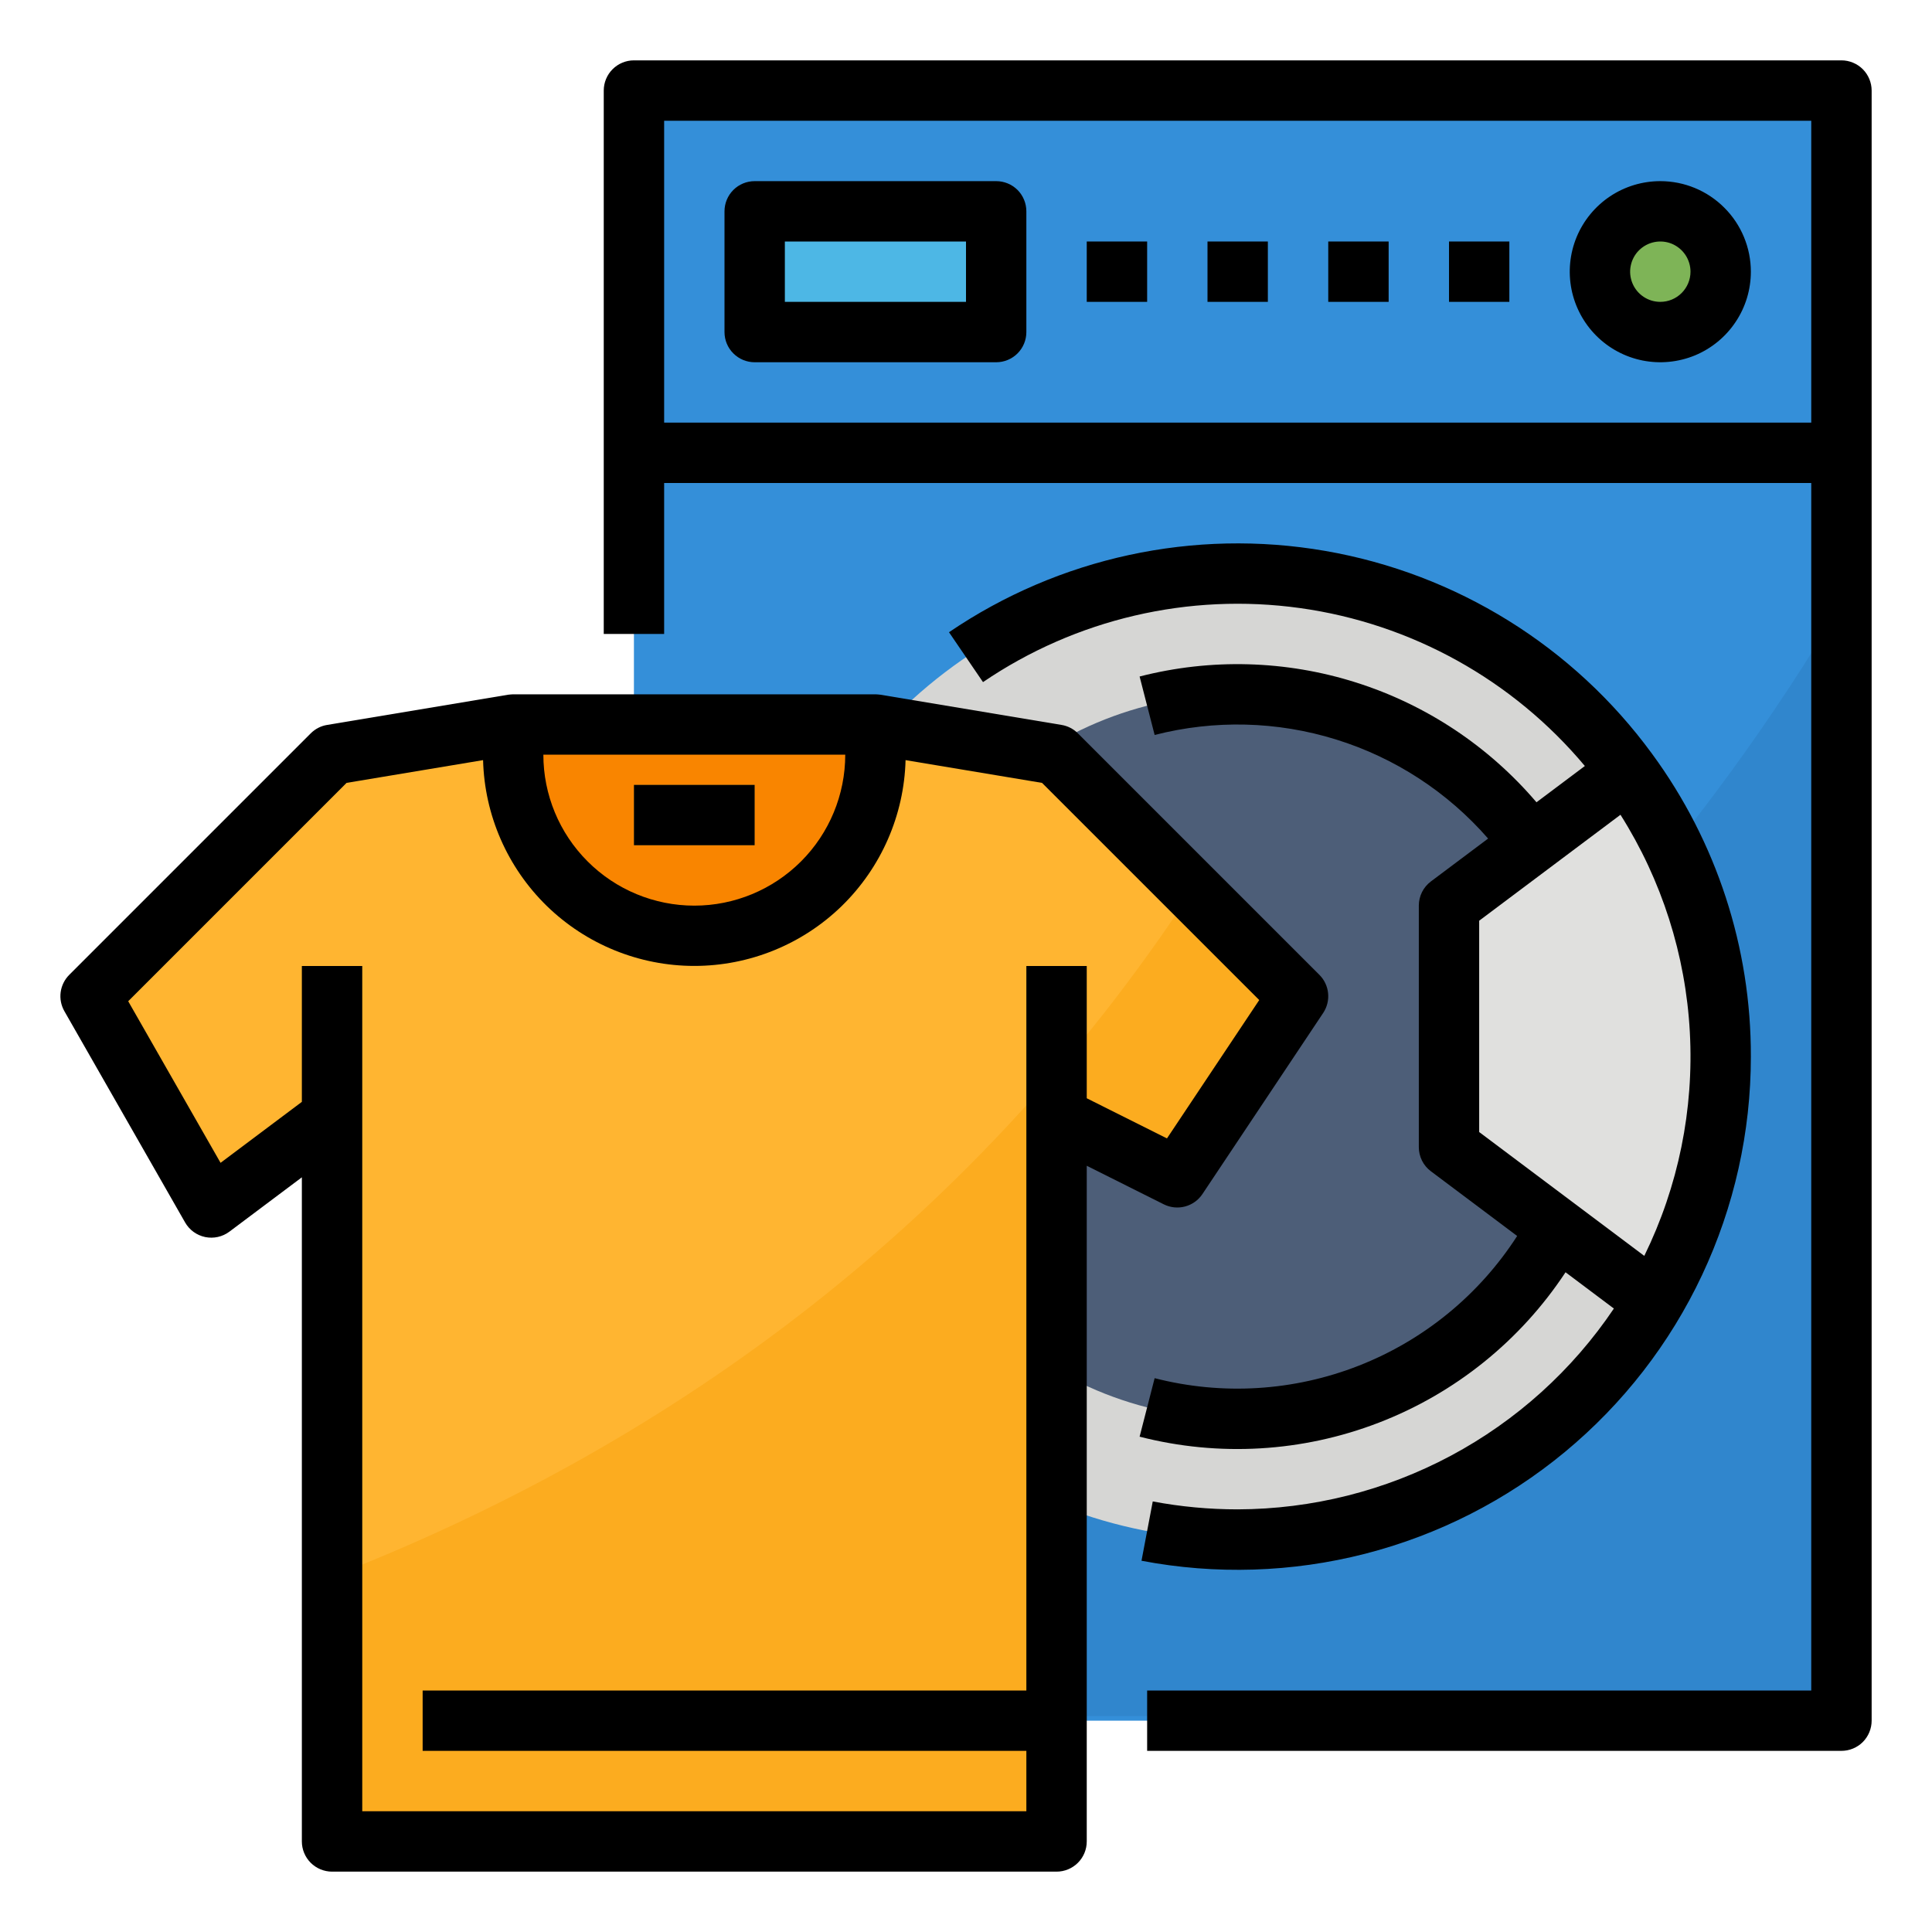 <svg width="50" height="50" viewBox="0 0 50 50" fill="none" xmlns="http://www.w3.org/2000/svg">
<path d="M16.406 2.344H47.656V44.531H16.406V2.344Z" fill="#348FD9"/>
<path d="M47.656 15.625V44.41H16.406V40.165C28.49 37.15 40.599 27.589 47.656 15.625Z" fill="#3086CD"/>
<path d="M19.531 5.469H25.781V8.594H19.531V5.469Z" fill="#4DB7E5"/>
<path d="M42.969 8.594C43.832 8.594 44.531 7.894 44.531 7.031C44.531 6.168 43.832 5.469 42.969 5.469C42.106 5.469 41.406 6.168 41.406 7.031C41.406 7.894 42.106 8.594 42.969 8.594Z" fill="#7EB457"/>
<path d="M44.531 27.344C44.532 30.319 43.471 33.197 41.539 35.46C39.608 37.723 36.933 39.223 33.995 39.69C31.057 40.158 28.048 39.562 25.51 38.011C22.971 36.459 21.07 34.052 20.146 31.224C19.223 28.396 19.339 25.331 20.473 22.581C21.607 19.83 23.684 17.574 26.332 16.218C28.98 14.862 32.025 14.495 34.92 15.182C37.815 15.87 40.369 17.567 42.124 19.97C43.692 22.108 44.536 24.692 44.531 27.344Z" fill="#D6D6D4"/>
<path d="M32.031 36.719C37.209 36.719 41.406 32.521 41.406 27.344C41.406 22.166 37.209 17.969 32.031 17.969C26.854 17.969 22.656 22.166 22.656 27.344C22.656 32.521 26.854 36.719 32.031 36.719Z" fill="#4D5E78"/>
<path d="M28.206 23.436L27.113 22.319C27.564 21.877 28.072 21.498 28.624 21.192L29.382 22.559C28.953 22.797 28.557 23.092 28.206 23.436Z" fill="#556A8A"/>
<path d="M26.543 31.738C25.661 30.636 25.131 29.295 25.021 27.887C24.912 26.48 25.229 25.073 25.93 23.848L27.285 24.625C26.811 25.453 26.562 26.39 26.562 27.344C26.557 28.587 26.981 29.794 27.762 30.762L26.543 31.738Z" fill="#556A8A"/>
<path d="M44.531 27.344C44.535 29.569 43.941 31.754 42.812 33.672L37.5 29.688V23.438L42.124 19.97C43.692 22.108 44.535 24.692 44.531 27.344Z" fill="#E0E0DE"/>
<path d="M13.281 18.75H22.656V25H13.281V18.75Z" fill="#F98500"/>
<path d="M33.594 25.781L30.469 30.469L27.344 28.906V47.656H8.594V28.906L5.469 31.25L2.344 25.781L8.594 19.531L13.281 18.75V19.531C13.281 20.774 13.775 21.967 14.654 22.846C15.533 23.725 16.726 24.219 17.969 24.219C19.212 24.219 20.404 23.725 21.283 22.846C22.162 21.967 22.656 20.774 22.656 19.531V18.75L27.344 19.531L33.594 25.781Z" fill="#FFB531"/>
<path d="M33.594 25.781L30.469 30.469L27.344 28.906V47.656H8.594V40.801C16.928 37.565 25.001 31.984 30.852 23.04L33.594 25.781Z" fill="#FCAC1F"/>
<path d="M16.406 20.312H19.531V21.875H16.406V20.312Z" fill="#FFB531"/>
<path d="M47.656 1.562H16.406C16.199 1.562 16 1.645 15.854 1.791C15.707 1.938 15.625 2.137 15.625 2.344V16.406H17.188V12.5H46.875V43.75H29.688V45.312H47.656C47.863 45.312 48.062 45.23 48.209 45.084C48.355 44.937 48.438 44.738 48.438 44.531V2.344C48.438 2.137 48.355 1.938 48.209 1.791C48.062 1.645 47.863 1.562 47.656 1.562ZM17.188 10.938V3.125H46.875V10.938H17.188Z" fill="black"/>
<path d="M25.781 4.688H19.531C19.324 4.688 19.125 4.77 18.979 4.916C18.832 5.063 18.75 5.262 18.75 5.469V8.594C18.75 8.801 18.832 9 18.979 9.146C19.125 9.293 19.324 9.375 19.531 9.375H25.781C25.988 9.375 26.187 9.293 26.334 9.146C26.48 9 26.562 8.801 26.562 8.594V5.469C26.562 5.262 26.48 5.063 26.334 4.916C26.187 4.77 25.988 4.688 25.781 4.688ZM25 7.812H20.312V6.25H25V7.812Z" fill="black"/>
<path d="M42.969 4.688C42.505 4.688 42.052 4.825 41.667 5.082C41.281 5.34 40.981 5.706 40.803 6.134C40.626 6.563 40.58 7.034 40.67 7.488C40.761 7.943 40.984 8.361 41.312 8.689C41.639 9.016 42.057 9.24 42.511 9.33C42.966 9.42 43.437 9.374 43.866 9.197C44.294 9.019 44.66 8.719 44.917 8.333C45.175 7.948 45.312 7.495 45.312 7.031C45.312 6.41 45.065 5.814 44.625 5.375C44.186 4.935 43.59 4.688 42.969 4.688ZM42.969 7.812C42.814 7.812 42.663 7.767 42.535 7.681C42.406 7.595 42.306 7.473 42.247 7.33C42.188 7.187 42.172 7.03 42.203 6.879C42.233 6.727 42.307 6.588 42.416 6.479C42.526 6.37 42.665 6.295 42.816 6.265C42.968 6.235 43.125 6.25 43.268 6.309C43.41 6.369 43.532 6.469 43.618 6.597C43.704 6.726 43.75 6.877 43.75 7.031C43.75 7.238 43.667 7.437 43.521 7.583C43.374 7.73 43.176 7.812 42.969 7.812Z" fill="black"/>
<path d="M28.125 6.25H29.688V7.812H28.125V6.25Z" fill="black"/>
<path d="M31.25 6.25H32.812V7.812H31.25V6.25Z" fill="black"/>
<path d="M34.375 6.25H35.938V7.812H34.375V6.25Z" fill="black"/>
<path d="M37.5 6.25H39.062V7.812H37.5V6.25Z" fill="black"/>
<path d="M32.031 39.062C31.294 39.062 30.558 38.994 29.833 38.857L29.542 40.392C31.462 40.758 33.44 40.696 35.334 40.21C37.228 39.723 38.991 38.825 40.497 37.579C42.004 36.332 43.217 34.769 44.049 32.999C44.881 31.23 45.313 29.299 45.312 27.344C45.32 24.526 44.423 21.779 42.755 19.508C40.722 16.727 37.688 14.844 34.293 14.257C30.898 13.67 27.409 14.425 24.56 16.362L25.44 17.653C27.843 16.019 30.768 15.336 33.646 15.737C36.525 16.138 39.151 17.595 41.016 19.824L39.764 20.763C38.529 19.313 36.911 18.238 35.095 17.663C33.279 17.087 31.338 17.034 29.493 17.508L29.882 19.021C31.428 18.624 33.053 18.664 34.577 19.138C36.101 19.611 37.464 20.499 38.512 21.702L37.031 22.812C36.934 22.885 36.855 22.98 36.801 23.088C36.747 23.197 36.719 23.316 36.719 23.437V29.687C36.719 29.809 36.747 29.928 36.801 30.037C36.855 30.145 36.934 30.24 37.031 30.312L39.264 31.987C38.285 33.508 36.852 34.682 35.167 35.343C33.483 36.004 31.634 36.117 29.882 35.667L29.493 37.181C31.544 37.708 33.709 37.581 35.685 36.818C37.662 36.056 39.35 34.695 40.516 32.926L41.767 33.865C40.693 35.461 39.243 36.769 37.546 37.675C35.849 38.581 33.955 39.057 32.031 39.062ZM38.281 23.828L41.938 21.086C43.007 22.778 43.625 24.715 43.733 26.713C43.841 28.712 43.435 30.705 42.554 32.502L38.281 29.297V23.828Z" fill="black"/>
<path d="M31.119 30.902L34.244 26.215C34.344 26.064 34.389 25.884 34.371 25.704C34.353 25.524 34.274 25.357 34.146 25.229L27.896 18.979C27.781 18.864 27.633 18.787 27.472 18.761L22.785 17.979C22.778 17.978 22.771 17.978 22.765 17.977C22.749 17.975 22.732 17.973 22.715 17.972C22.704 17.971 22.693 17.97 22.681 17.97C22.673 17.97 22.665 17.969 22.657 17.969H13.281C13.273 17.969 13.265 17.97 13.256 17.97C13.245 17.97 13.234 17.971 13.222 17.972C13.206 17.973 13.189 17.975 13.173 17.977C13.166 17.978 13.159 17.978 13.153 17.979L8.466 18.761C8.305 18.787 8.157 18.864 8.042 18.979L1.792 25.229C1.671 25.35 1.593 25.508 1.57 25.677C1.547 25.847 1.581 26.02 1.666 26.169L4.791 31.638C4.846 31.734 4.921 31.817 5.01 31.882C5.1 31.947 5.202 31.992 5.311 32.015C5.419 32.037 5.531 32.036 5.639 32.012C5.747 31.988 5.849 31.941 5.937 31.875L7.812 30.469V47.656C7.812 47.864 7.895 48.062 8.041 48.209C8.188 48.355 8.387 48.438 8.594 48.438H27.344C27.551 48.438 27.75 48.355 27.896 48.209C28.043 48.062 28.125 47.864 28.125 47.656V30.17L30.119 31.168C30.29 31.253 30.485 31.273 30.669 31.224C30.853 31.175 31.013 31.061 31.119 30.902ZM21.875 19.531C21.875 20.567 21.463 21.561 20.731 22.293C19.998 23.026 19.005 23.438 17.969 23.438C16.933 23.438 15.939 23.026 15.207 22.293C14.474 21.561 14.062 20.567 14.062 19.531H21.875ZM9.375 46.875V25H7.812V28.516L5.708 30.094L3.318 25.912L8.969 20.261L12.502 19.672C12.539 21.097 13.131 22.451 14.152 23.447C15.174 24.441 16.543 24.998 17.969 24.998C19.395 24.998 20.764 24.441 21.785 23.447C22.806 22.451 23.398 21.097 23.436 19.672L26.968 20.261L32.589 25.881L30.201 29.462L28.125 28.423V25H26.562V43.75H10.938V45.312H26.562V46.875H9.375Z" fill="black"/>
<path d="M16.406 20.312H19.531V21.875H16.406V20.312Z" fill="black"/>
</svg>
